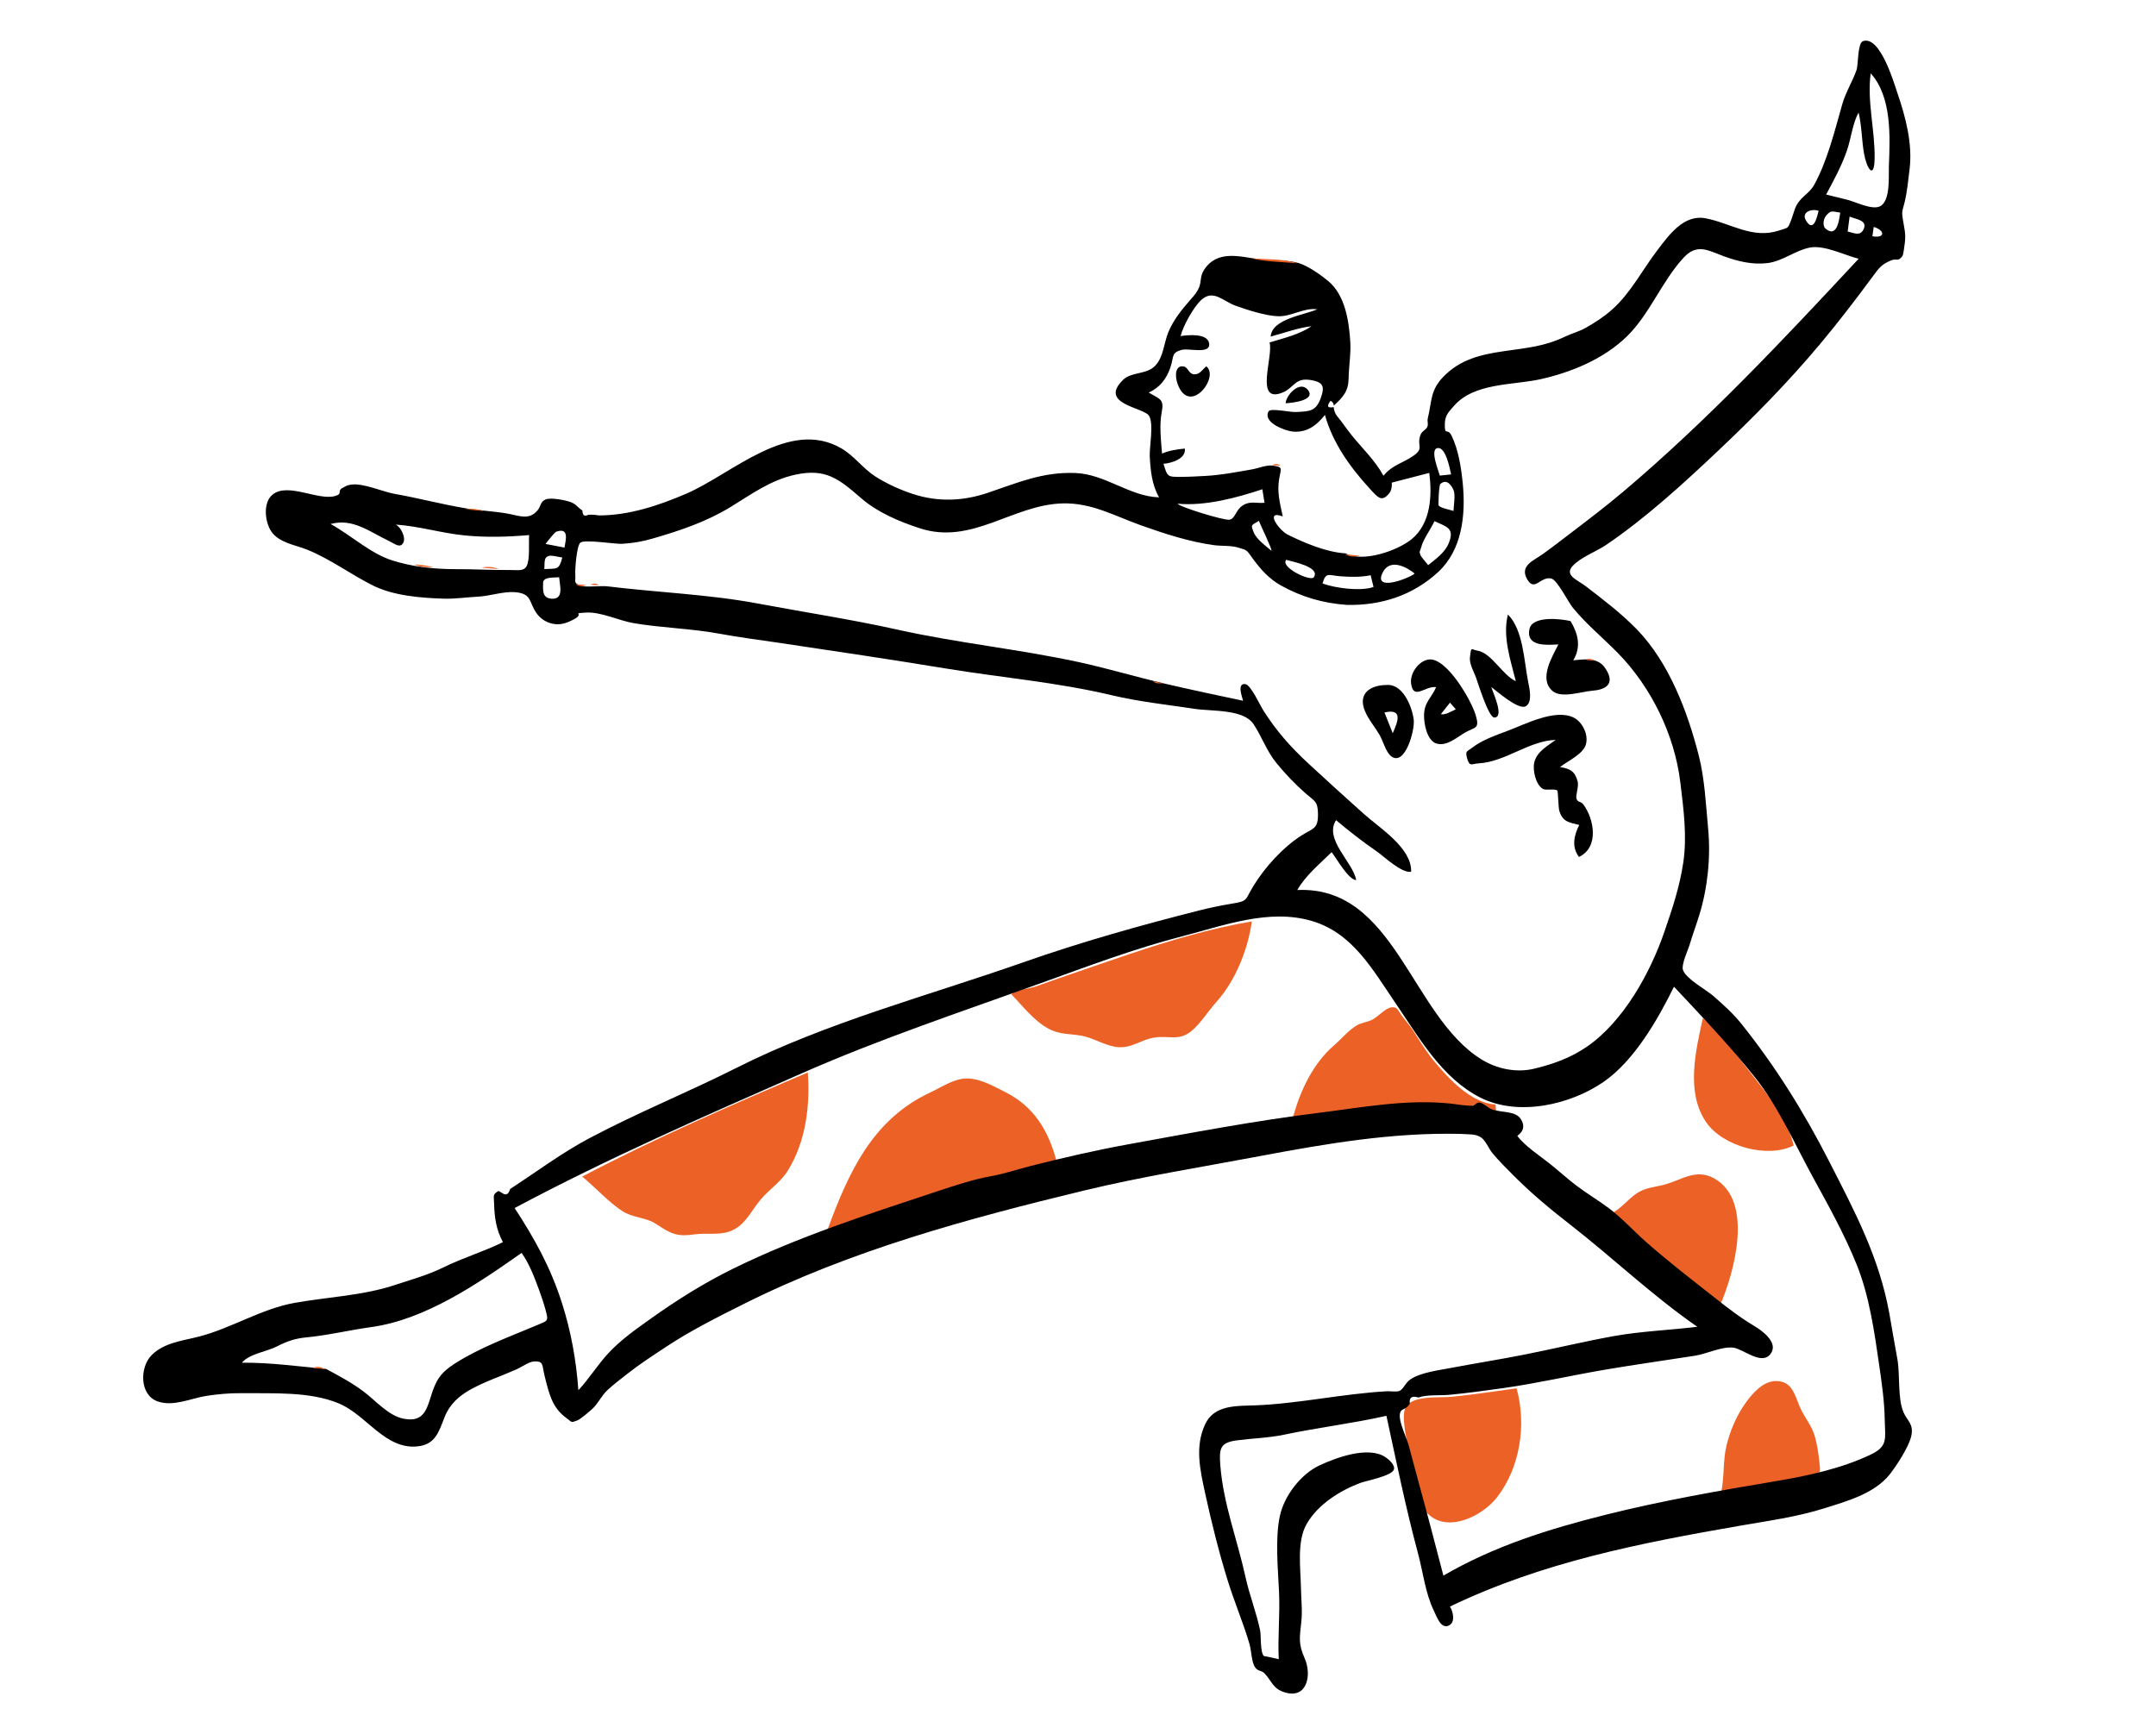<svg width="486" height="391" viewBox="0 0 486 391" fill="none" xmlns="http://www.w3.org/2000/svg">
<path fill-rule="evenodd" clip-rule="evenodd" d="M341.867 313C344.123 321.195 342.684 330.756 337.518 337.497C334.181 341.851 326.245 345.744 321.791 341.211C319.799 339.184 318.957 332.245 318.106 329.007C317.323 326.03 316.014 320.516 316.596 318.017C317.442 314.377 324.206 315.218 327.368 314.899C332.22 314.41 337.037 313.667 341.867 313ZM405.696 317.163C406.758 319.671 408.453 321.332 409.175 324.116C409.647 325.933 409.932 327.755 410.119 329.62C410.345 331.879 410.5 331.793 409.047 332.849C406.83 334.462 401.157 334.338 398.459 334.805C394.937 335.415 391.432 336.133 387.909 336.741C388.763 333.224 388.315 329.437 389.198 325.849C390.056 322.363 391.55 318.922 393.658 316.058C395.226 313.927 397.508 311.374 400.328 311.361C403.965 311.344 404.539 314.431 405.696 317.163ZM182.098 241.789C182.638 249.331 181.636 257.362 177.637 263.843C175.944 266.588 173.478 268.064 171.476 270.428C169.159 273.163 167.903 276.543 164.243 277.714C161.882 278.469 159.111 277.948 156.656 278.288C152.58 278.853 151.377 278.24 147.941 275.977C145.472 274.351 142.627 274.656 140.024 272.874C136.903 270.736 134.186 267.689 131.229 265.268C147.82 256.55 164.924 249.127 182.098 241.789ZM226.695 246.262C233.044 249.466 236.401 254.933 238.216 261.989C220.702 266.284 203.656 271.537 186.453 277.461C191.257 264.354 196.651 252.351 209.792 246.255C212.414 245.038 215.108 243.102 218.092 243.148C221.064 243.193 224.089 244.947 226.695 246.262ZM386.439 265.693C395.465 270.789 390.877 287.075 387.722 294.306C383.708 291.139 379.5 288.054 375.58 284.97C371.296 281.598 367.444 277.259 363.535 273.419C365.605 272.261 366.95 270.42 368.873 269.097C370.778 267.788 372.667 267.694 374.801 267.183C378.886 266.203 382.192 263.295 386.439 265.693ZM316.002 228.995C316.723 229.986 317.584 230.921 318.263 231.94C319.911 234.414 321.337 236.929 323.249 239.224C326.635 243.291 331.565 248.651 337.113 249.022L337.275 250.758C335.638 250.714 334.671 249.202 333.251 249.049C332.137 248.928 330.577 249.842 329.21 249.712C324.985 249.313 320.834 249.086 316.544 249.207C308.077 249.448 299.755 250.896 291.433 252.05C293.023 245.971 295.99 239.745 300.719 235.679C302.353 234.273 303.919 232.34 305.765 231.219C306.875 230.545 308.052 230.494 309.195 229.967C310.518 229.356 312.217 227.322 313.583 227.127C315.012 226.922 315.018 227.639 316.002 228.995ZM383.848 229.549C388.289 233.373 391.702 238.226 395.354 242.819C398.66 246.977 403.139 252.907 404.315 258.26C398.452 261.218 388.398 258.51 384.617 253.038C379.953 246.289 382.239 236.896 383.848 229.549ZM282.183 207.742C281.308 214.084 278.467 221.151 274.201 225.886C272.363 227.928 270.751 230.59 268.662 232.376C265.934 234.708 263.737 233.513 260.571 233.875C257.17 234.263 254.966 236.644 251.341 235.997C248.759 235.537 246.381 234.003 243.955 233.538C241.304 233.029 238.991 233.331 236.355 231.923C233.096 230.183 230.496 226.758 227.961 224.157C229.296 223.024 231.989 222.943 233.696 222.33C235.951 221.521 238.202 220.719 240.469 219.943C245.151 218.343 249.82 216.707 254.512 215.133C263.447 212.135 272.882 209.287 282.183 207.742Z" fill="#EC6226"/>
<path fill-rule="evenodd" clip-rule="evenodd" d="M422.366 51.162L422.074 53.264C424.927 53.792 425.011 51.944 422.366 51.162ZM409.952 47.537C408.422 46.965 405.92 47.803 407.123 49.763C408.821 52.53 409.594 48.918 409.952 47.537ZM286.602 124.162C286.832 123.915 284.121 118.359 283.772 117.427C282.021 118.498 281.903 118.239 282.616 120.03C283.231 121.575 285.373 123.143 286.602 124.162ZM126.753 125.686C125.917 125.608 124.253 125.074 123.544 125.385C122.552 125.821 122.819 126.83 122.699 128.302C125.598 128.158 126.004 128.57 126.753 125.686ZM122.993 122.635C124.411 122.908 125.828 123.181 127.244 123.454C127.547 121.713 128.349 118.833 125.36 119.885C125.08 119.983 123.353 122.069 122.993 122.635ZM289.953 126.215C288.445 127.822 295.442 131.223 296.163 130.134C297.738 127.757 290.97 126.572 289.953 126.215ZM324.562 107.226C325.409 107.136 326.255 107.047 327.101 106.958C326.809 105.634 325.918 100.753 324.066 101.015C322.227 101.275 324.301 106.193 324.562 107.226ZM327.649 115.194C327.673 114.094 328.093 111.655 327.692 110.596C327.419 109.876 326.297 107.689 324.685 109.11C324.342 109.413 324.185 113.816 324.289 113.959C324.729 114.558 327.024 114.964 327.649 115.194ZM318.902 129.318C317.164 127.894 313.387 125.792 311.715 129.013C309.383 133.503 317.394 130.502 318.902 129.318ZM308.972 129.692C306.691 130.151 304.386 130.091 302.078 129.918C299.491 129.723 298.877 128.876 298.124 131.534C300.899 132.613 306.808 133.361 309.615 132.334C309.401 131.454 309.186 130.573 308.972 129.692ZM323.358 117.495C322.559 119.25 320.829 121.549 320.363 123.38C320.021 124.731 319.886 124.056 320.173 125.104C320.275 125.477 321.68 127.042 321.926 127.421C323.631 126.036 325.688 124.621 326.561 122.488C327.959 119.072 326.161 118.798 323.358 117.495ZM284.557 110.306C278.758 112.242 271.634 114.137 265.495 113.561C265.414 114.125 275.907 117.405 277.161 117.168C278.444 116.926 278.545 115.01 280.081 113.987C281.775 112.859 283.173 113.531 285.045 113.355C284.882 112.339 284.72 111.322 284.557 110.306ZM303.649 136.378C298.311 136.011 293.541 134.643 288.819 132.038C286.107 130.542 284.159 128.371 282.346 125.867C280.942 123.928 281.229 124.087 279.024 123.429C277.395 122.944 275.392 123.141 273.719 122.915C268.12 122.16 262.539 120.34 257.213 118.445C251.236 116.318 246.088 113.32 239.522 113.495C228.25 113.796 219.106 122.947 207.347 119.104C202.681 117.579 197.849 115.555 194.075 112.285C189.168 108.034 186.188 105.515 179.273 107.021C173.705 108.233 169.434 111.398 164.664 114.315C159.227 117.639 153.295 119.631 147.233 121.386C144.858 122.074 142.659 122.474 140.171 122.608C138.69 122.688 131.676 121.543 130.809 122.351C129.971 123.134 129.59 128.529 129.679 129.514C129.828 131.157 129.152 131.327 130.789 132.019C131.925 132.499 135.435 132.013 136.844 132.185C148.178 133.574 159.79 133.99 170.942 136.085C181.424 138.054 191.944 139.647 202.308 141.956C215.789 144.96 229.52 146.331 243.008 149.24C249.529 150.646 256.105 152.626 262.548 154.124C268.416 155.487 274.311 156.752 280.213 157.987C279.996 157.117 278.77 153.949 280.728 154.241C281.969 154.426 284.051 159.021 284.705 160.055C287.717 164.816 290.925 168.429 295.022 172.218C299.152 176.036 303.31 179.815 307.502 183.562C310.927 186.624 318.283 191.19 318.093 196.536C316.007 196.962 311.866 192.998 310.304 191.924C307.144 189.751 304.115 187.382 301.168 184.91C298.396 189.26 304.966 194.303 305.713 198.418C304.023 198.425 301.201 193.437 300.176 192.116C297.452 194.839 294.395 197.241 292.434 200.661C314.412 199.655 318.015 228.895 333.88 238.807C337.395 241.003 341.799 241.91 345.817 240.946C350.004 239.941 354.027 238.524 357.71 235.987C365.935 230.321 371.962 219.429 375.181 210.075C376.958 204.909 378.636 199.905 379.44 194.47C380.33 188.451 379.493 182.332 378.768 176.334C377.477 165.647 372.182 154.858 364.682 147.214C361.32 143.788 357.648 140.789 354.57 137.049C353.496 135.744 351.045 130.745 349.697 130.432C347.214 129.855 345.932 133.594 344.213 130.533C342.53 127.538 345.74 126.369 347.695 124.973C349.803 123.467 351.848 121.883 353.909 120.31C357.984 117.2 362.017 114.141 365.931 110.83C385.014 94.685 401.883 76.686 418.973 58.339C415.773 57.527 411.223 55.192 407.97 55.815C404.716 56.439 401.825 58.909 398.394 59.318C395.052 59.717 391.807 58.943 388.708 57.816C385.054 56.487 382.581 54.777 379.516 58.093C374.592 63.42 371.882 70.822 366.712 75.862C361.488 80.957 354.175 83.932 347.372 85.469C341.074 86.891 332.339 86.219 327.724 91.538C326.685 92.734 325.759 93.586 325.699 95.374C325.595 98.555 326.268 96.276 327.22 98.245C328.773 101.452 329.38 105.452 329.731 108.996C330.439 116.168 329.545 124.024 324.187 128.968C318.417 134.292 311.28 136.533 303.649 136.378ZM303.344 124.761C307.251 126.9 315.151 124.113 318.273 121.506C322.522 117.958 322.858 111.782 322.177 106.62C320.201 107.133 318.225 107.646 316.249 108.159C315.406 108.377 314.564 108.596 313.722 108.815C313.798 109.563 313.684 110.261 313.379 110.909C311.517 113.468 310.615 112.197 308.593 109.977C304.267 105.227 300.428 99.871 298.663 93.556C296.687 96.033 294.455 97.63 291.287 97.286C289.9 97.136 284.578 95.359 285.951 92.754C286.388 91.925 290.716 92.968 292.166 92.89C295.193 92.726 296.618 92.788 297.726 89.734C298.649 87.191 298.322 86.146 295.476 85.68C291.863 85.088 291.759 87.39 289.184 88.469C282.646 91.21 287.111 80.295 286.178 77.22C289.391 76.2 292.784 75.491 295.626 73.547C292.477 73.934 289.483 75.063 286.433 75.883C286.693 71.858 294.139 71.001 296.923 69.737C293.915 69.307 291.055 71.432 288.035 71.298C285.213 71.173 281.257 69.902 278.535 68.933C275.735 67.938 273.54 65.164 270.839 67.578C269.069 69.161 266.692 73.474 266.125 75.769C267.887 75.496 272.037 75.129 272.527 77.274C273.155 80.029 267.97 78.425 266.373 78.877C263.947 79.562 264.691 80.318 263.811 82.889C262.944 85.421 261.388 87.446 258.927 88.496C261.663 90.075 262.416 90.047 261.865 92.968C261.323 95.839 261.681 99.066 261.945 102.262C263.573 101.547 265.327 101.317 267.075 101.129C267.415 103.447 264.019 104.429 262.269 104.564C263.187 107.615 263.222 107.52 266.364 107.51C268.123 107.505 269.889 107.396 271.644 107.305C275.219 107.119 278.688 106.435 282.213 105.827C283.559 105.595 285.465 104.806 286.804 104.964C289.26 105.254 288.782 105.538 288.377 107.782C287.827 110.825 288.446 113.128 289.158 116.43C284.956 114.893 288.331 119.595 290.314 120.563C294.22 122.468 299 124.507 303.344 124.761ZM73.516 308.638C76.49 310.23 79.3 311.73 82.011 313.767C84.707 315.793 87.583 319.202 90.997 319.856C95.08 320.639 96.063 318.367 97.073 315.011C98.209 311.236 99.248 309.523 102.475 307.452C108.187 303.788 114.877 301.374 121.119 298.737C123.506 297.729 123.686 297.922 122.979 295.327C122.553 293.761 122.032 292.221 121.473 290.7C120.44 287.892 119.308 284.918 117.579 282.468C107.681 289.439 95.877 297.518 83.693 299.195C78.745 299.875 73.87 301.069 69.017 301.522C66.615 301.746 64.646 302.399 62.53 303.507C60.16 304.747 56.24 305.184 54.534 307.224C60.94 307.177 67.181 308.054 73.516 308.638ZM316.251 317.774C314.267 318.65 316.947 323.678 317.519 325.771C318.379 328.916 319.191 332.074 320.059 335.217C321.894 341.871 323.624 348.551 325.366 355.231C336.846 348.549 349.129 344.724 361.879 341.527C374.581 338.341 387.555 336.074 400.534 333.894C407.626 332.702 415.065 331.074 421.632 327.975C425.715 326.047 424.917 324.269 424.85 320.002C424.787 315.996 424.2 311.913 423.628 307.947C422.547 300.453 421.404 292.283 418.583 285.242C415.833 278.381 412.155 271.785 408.618 265.323C404.42 257.655 400.845 249.398 395.369 242.591C389.661 235.497 383.536 229.062 377.345 222.458C373.64 229.997 368.352 239.139 361.517 243.884C353.997 249.104 342.168 251.788 333.617 247.419C325.004 243.019 319.913 233.993 314.551 226.128C309.382 218.548 304.891 210.348 295.731 207.643C286.044 204.783 275.843 208.677 266.398 211.116C255.628 213.897 245.091 217.888 234.624 221.657C216.451 228.203 198.423 234.193 180.709 241.993C158.908 251.594 137.077 261.119 116.005 272.358C120.564 279.35 124.098 285.722 126.673 293.764C128.678 300.026 129.903 306.657 130.372 313.428C132.825 310.81 134.698 307.697 137.174 305.048C139.974 302.05 143.262 299.743 146.556 297.393C152.519 293.139 158.632 289.288 165.209 286.053C180.14 278.709 196.005 273.651 211.79 268.417C215.366 267.231 219.575 265.854 223.282 265.197C226.432 264.639 229.23 263.66 232.436 262.847C239.706 261.004 247.058 259.313 254.391 257.979C268.482 255.414 282.86 252.681 297.146 250.909C306.832 249.707 316.942 247.757 326.894 248.798C328.576 248.974 330.223 249.33 331.917 249.274C332.389 249.258 332.951 248.509 333.439 248.561C334.38 248.66 335.386 249.788 336.346 250.124C338.512 250.884 341.657 250.412 342.837 252.325C343.782 253.857 343.435 255.07 342.028 256.08C343.722 258.386 347.035 260.512 349.306 262.326C351.345 263.956 353.269 265.711 355.327 267.283C357.537 268.972 360.215 270.566 362.529 272.289C365.549 274.537 368.129 277.416 370.98 279.938C376.099 284.464 381.236 288.406 386.63 292.649C389.534 294.934 392.303 297.085 395.459 298.955C397.184 299.977 401.095 302.777 399.054 305.32C397.017 307.857 392.932 304.105 390.707 303.835C388.146 303.524 384.692 305.24 382.138 305.642C375.379 306.707 368.598 307.644 361.836 308.795C354.118 310.109 346.481 311.883 338.726 312.974C334.722 313.538 330.718 314.082 326.691 314.47C324.615 314.671 321.679 314.37 319.728 315.081C318.252 314.62 317.609 315.07 317.801 316.431C317.439 317.066 316.923 317.514 316.251 317.774ZM102.379 128.319C106.601 128.29 110.79 128.551 115.018 128.512C116.646 128.497 118.047 128.849 118.705 127.644C119.51 126.17 119.139 122.322 119.277 120.635C114.34 121.059 109.81 121.191 104.881 120.728C99.603 120.232 94.48 118.617 89.181 118.267C90.31 118.727 91.603 121.227 90.866 122.444C90.133 123.655 88.936 122.562 87.775 122.013C83.292 119.896 79.559 116.768 74.524 118.135C79.16 120.7 83.559 124.812 88.4 126.344C92.965 127.788 97.57 128.28 102.379 128.319ZM416.018 44.939C418.073 45.351 422.083 47.551 423.927 46.442C426.178 45.089 425.705 39.598 425.787 37.461C426.039 30.893 426.505 21.856 421.689 16.532C420.815 22.843 422.704 29.442 422.569 35.824C422.467 40.612 420.781 37.997 420.184 34.608C419.638 31.507 419.698 28.449 418.954 25.364C417.588 27.862 417.27 31.252 416.306 34.01C415.091 37.488 413.372 40.642 411.64 43.866C413.104 44.207 414.56 44.568 416.018 44.939ZM122.43 131.238C122.405 133.077 122.161 134.805 124.307 134.974C127.148 135.197 126.216 132.092 126.036 130.133C125.014 130.281 122.673 129.976 122.43 131.238ZM414.83 47.94C413.048 47.704 412.778 47.272 411.648 48.608C410.93 49.455 410.861 50.993 411.484 51.527C414.183 53.843 414.609 49.24 414.83 47.94ZM416.496 52.204C417.882 52.497 419.239 53.288 420.018 51.814C421.161 49.651 418.43 49.471 416.934 48.829C416.788 49.953 416.642 51.079 416.496 52.204ZM329.368 255.646C314.038 255.258 298.935 257.835 283.887 260.671C270.576 263.179 257.363 265.27 244.346 268.418C218.11 274.762 191.831 281.862 167.48 294.074C161.564 297.041 155.656 300.005 150.203 303.614C147.272 305.553 144.287 307.471 141.512 309.658C139.985 310.86 138.406 312.047 136.975 313.365C135.664 314.573 134.92 316.239 133.743 317.42C133.189 317.976 130.801 320.031 130.092 320.262C128.571 320.759 129.173 320.799 127.635 319.67C124.42 317.313 123.776 314.171 122.807 310.391C122.125 307.73 122.648 306.849 120.408 306.94C119.267 306.986 117.551 308.229 116.495 308.699C113.082 310.219 109.394 311.429 106.119 313.242C103.471 314.708 101.352 316.592 100.218 319.494C98.879 322.921 98.1 325.718 94.037 326.103C86.788 326.788 82.624 319.037 76.426 316.429C69.797 313.639 61.337 314.188 54.338 314.098C51.789 314.065 49.013 314.329 46.582 314.697C43.146 315.218 39.081 317.219 35.516 315.947C31.412 314.482 31.474 308.229 34.193 305.507C37.036 302.663 41.254 302.273 44.891 301.328C52.242 299.419 58.928 295.069 66.433 293.732C73.897 292.403 81.805 292.114 89.082 289.691C92.79 288.456 96.393 287.493 99.917 285.756C104.306 283.591 109.034 282.183 113.37 280.055C111.878 277.244 111.474 274.635 111.383 271.485C111.323 269.383 111.004 269.381 112.365 268.501C112.634 268.65 112.904 268.8 113.173 268.95C114.028 269.602 114.637 269.304 115.002 268.057C121.02 264.142 126.582 259.936 133.004 256.535C143.774 250.83 155.175 246.222 165.942 240.788C186.399 230.466 209.182 224.509 230.702 216.947C243.721 212.372 257.05 208.624 270.389 205.25C272.727 204.659 275.058 204.169 277.435 203.777C281.461 203.112 280.509 203.072 282.54 199.75C285.145 195.487 289.281 190.939 293.48 188.298C296.068 186.669 297.173 186.913 297.092 183.349C297.031 180.626 296.334 180.653 294.257 178.83C291.909 176.767 289.728 174.479 287.745 172.046C285.481 169.27 284.467 166.124 282.573 163.271C280.284 159.822 273.203 160.408 269.24 159.807C263.032 158.867 256.721 158.195 250.606 156.743C238.257 153.811 225.844 152.786 213.341 150.736C200.773 148.676 188.209 146.797 175.639 144.931C171.127 144.261 166.557 143.685 162.07 142.854C155.788 141.691 149.177 141.574 142.804 140.486C139.522 139.925 135.503 137.938 132.202 138.107C128.66 138.29 131.827 138.246 129.497 139.553C128.451 140.14 127.241 140.665 126.036 140.733C124.137 140.84 122.224 139.968 121.062 138.413C119.126 135.822 120.06 133.836 116.114 133.509C113.517 133.294 110.485 134.369 107.846 134.511C105.26 134.649 102.571 135.052 99.984 134.97C94.81 134.806 88.644 134.319 83.946 131.947C78.967 129.433 74.523 126.08 69.285 123.943C66.657 122.87 62.918 122.415 61.156 119.821C59.685 117.655 59.23 113.251 61.485 111.475C64.945 108.752 71.653 112.873 75.482 111.844C77.439 111.317 75.823 110.683 77.303 109.95C78.221 109.495 78.083 109.427 79.171 109.262C81.854 108.855 86.248 110.871 88.976 111.349C94.359 112.293 99.694 113.733 105.072 114.615C108.142 115.119 111.264 115.246 114.342 115.781C117.022 116.248 119.225 117.374 121.17 115.065C121.99 114.091 121.739 113.087 123.054 112.58C124.233 112.125 127.619 112.777 128.758 113.246C130.002 113.757 130.28 114.495 131.281 115.078C131.306 116.182 131.739 116.512 132.579 116.069C133.362 116.006 134.141 116.05 134.917 116.202C141.749 116.233 148.548 113.959 154.761 111.274C165.057 106.825 177.841 94.231 189.651 101.082C192.557 102.767 194.464 105.578 197.293 107.404C199.806 109.025 203.02 110.477 205.846 111.392C211.492 113.219 217.106 112.991 222.699 111.098C229.52 108.791 235.013 106.374 242.364 106.639C249.175 106.885 254.61 111.928 261.281 112.129C259.651 109.321 259.349 106.096 259.177 102.911C259.065 100.828 260.149 95.375 258.974 93.689C257.677 91.826 247.547 91.073 253.196 85.606C255.046 83.816 258.459 84.465 260.371 82.488C262.301 80.493 262.339 77.373 263.369 74.883C264.533 72.065 266.454 69.737 268.422 67.489C269.256 66.536 269.819 65.932 270.294 64.787C270.844 63.459 270.478 62.337 271.358 60.938C274.329 56.214 279.513 57.858 284.025 58.488C286.761 58.869 290.073 58.506 292.728 59.306C294.861 59.95 297.636 61.901 299.371 63.333C303.195 66.487 304.084 72.308 304.378 77.077C304.551 79.869 304.044 82.5 304.003 85.282C303.959 88.195 302.78 89.514 300.66 91.445C300.621 90.908 300.376 90.548 299.925 90.364C299.002 91.582 299.238 92.057 300.635 91.791C300.688 92.519 300.931 93.174 301.362 93.755C302.516 95.131 303.511 96.651 304.636 98.054C307.096 101.12 309.966 103.782 311.859 107.263C313.844 104.785 316.371 104.379 318.738 102.67C321.042 101.008 319.321 100.513 320.176 98.111C320.519 97.148 321.418 96.978 321.735 96.233C322.034 95.526 321.669 95.08 321.854 94.304C322.776 90.449 322.393 88.06 325.264 85.038C329.103 80.996 333.834 79.928 339.112 79.16C344.377 78.394 348.117 78.121 352.798 75.89C354.422 75.116 355.958 74.763 357.501 73.884C359.586 72.696 361.527 71.443 363.339 69.84C367.55 66.114 370.169 60.923 373.574 56.446C376.3 52.863 379.587 48.276 384.507 49.222C390.103 50.299 395.034 53.947 400.99 51.98C403.2 51.251 402.961 51.699 403.838 49.401C404.129 48.636 404.318 47.864 404.601 47.112C405.663 44.296 407.697 43.943 408.959 41.65C411.937 36.238 413.568 29.488 415.264 23.547C416.051 20.788 417.578 18.396 418.508 15.751C418.896 14.645 418.72 9.718 419.928 9.286C423.823 7.894 426.975 18.836 427.686 20.905C429.542 26.314 431.177 32.417 430.444 38.207C430.143 40.593 429.903 43.357 429.307 45.694C428.766 47.815 428.65 47.675 428.959 49.597C429.273 51.553 429.647 52.725 429.378 54.774C429.302 55.346 429.059 57.461 428.829 57.754C427.762 59.116 427.617 58.164 426.289 58.708C424.141 59.589 423.61 60.345 422.089 62.41C418.286 67.572 414.316 72.75 410.207 77.65C402.997 86.247 395.416 93.954 387.323 101.6C379.381 109.104 371.077 116.717 362.061 122.847C359.871 124.337 356.269 125.644 354.506 127.599C352.574 129.74 355.502 130.668 357.482 132.187C361.416 135.203 365.461 138.291 368.892 141.808C376.205 149.305 380.382 160.351 382.944 170.382C384.277 175.602 384.551 181.586 385.056 186.992C385.648 193.334 384.915 200.273 383.05 206.306C382.343 208.594 381.511 210.835 380.825 213.132C380.508 214.191 378.957 217.476 379.378 218.697C380.074 220.714 384.644 223.164 386.24 224.566C388.422 226.484 390.654 228.465 392.482 230.751C400.259 240.471 406.619 250.672 412.332 261.855C418.142 273.229 423.626 283.492 425.918 296.275C426.517 299.616 427.05 302.96 427.68 306.295C428.357 309.884 427.703 315.061 429.057 318.339C429.894 320.368 431.462 321.006 430.823 323.811C430.271 326.235 427.466 330.54 425.941 332.449C422.469 336.797 416.131 338.509 411.127 340.085C405.053 341.997 398.557 342.879 392.303 343.967C369.774 347.886 347.695 352.166 326.842 362.21C327.544 363.307 328.11 365.677 326.686 366.433C324.795 367.436 323.866 364.456 323.216 363.139C321.322 359.307 320.758 354.351 319.626 350.151C316.867 339.906 314.771 329.555 312.524 319.199C304.855 320.93 297.091 321.85 289.462 323.456C285.943 324.197 282.377 324.266 278.834 324.733C275.029 325.235 274.786 326.519 275.086 330.414C275.748 339.003 278.944 347.242 280.768 355.594C281.653 359.644 283.201 363.501 284.043 367.533C284.317 368.845 284.02 372.379 284.883 373.358C284.846 373.316 287.788 373.943 288.253 374.068C288.003 368.995 288.556 364.017 288.32 358.954C288.077 353.722 287.41 346.862 288.5 341.794C289.492 337.188 293.274 332.316 297.45 330.372C301.086 328.678 308.305 325.961 312.232 328.472C312.922 328.914 314.585 330.283 314.197 331.344C313.673 332.776 307.86 333.875 306.68 334.319C302.059 336.055 297.173 339.099 294.584 343.511C292.255 347.482 293.186 353.619 293.264 358.171C293.308 360.759 293.62 363.162 293.328 365.741C292.915 369.389 292.699 370.711 294.09 373.861C295.72 377.551 294.713 382.944 289.831 381.617C286.911 380.823 286.794 379.114 285.035 377.255C284.37 376.551 283.622 376.863 282.971 375.975C282.097 374.786 282.102 372.153 281.66 370.651C280.246 365.844 278.243 361.171 276.747 356.336C274.736 349.833 273.089 343.251 271.647 336.594C270.527 331.419 269.312 326.178 271.641 321.141C273.709 316.67 278.773 317.003 282.972 316.842C292.696 316.47 302.746 314.209 312.668 313.663C313.381 313.623 314.871 313.885 315.511 313.566C316.395 313.126 316.729 311.845 317.874 311.026C320.06 309.46 324.385 308.916 326.912 308.435C332.643 307.344 338.344 306.458 344.041 305.319C350.591 304.011 357.079 302.447 363.636 301.257C369.914 300.118 376.254 299.903 382.606 299.129C372.528 292.157 363.654 283.657 353.958 276.104C349.461 272.601 345.295 269.155 341.26 265.105C339.579 263.419 337.917 261.779 336.391 259.941C335.583 258.967 334.868 257.105 333.84 256.425C332.547 255.57 331.073 255.798 329.368 255.646Z" fill="black"/>
<path fill-rule="evenodd" clip-rule="evenodd" d="M292.379 59.356C289.046 59.045 285.226 59.022 281.99 58.227C284.848 58.492 289.763 58.319 292.379 59.356Z" fill="#EC6226"/>
<path fill-rule="evenodd" clip-rule="evenodd" d="M109.164 115.231C107.745 115.097 106.327 114.962 104.909 114.828C106.357 114.602 107.772 114.773 109.164 115.231Z" fill="#EC6226"/>
<path fill-rule="evenodd" clip-rule="evenodd" d="M196.507 148.342C197.455 148.429 198.402 148.517 199.344 148.605C198.394 148.518 197.45 148.43 196.507 148.342Z" fill="#EC6226"/>
<path fill-rule="evenodd" clip-rule="evenodd" d="M293.077 358.505C293.118 357.316 293.16 356.126 293.201 354.939C293.16 356.129 293.118 357.317 293.077 358.505Z" fill="#EC6226"/>
<path fill-rule="evenodd" clip-rule="evenodd" d="M287.874 367.727C287.857 368.578 287.841 369.429 287.824 370.277C287.841 369.425 287.857 368.576 287.874 367.727Z" fill="#EC6226"/>
<path fill-rule="evenodd" clip-rule="evenodd" d="M309.065 327.928C308.112 327.929 307.159 327.93 306.207 327.932C307.16 327.93 308.113 327.929 309.065 327.928Z" fill="#EC6226"/>
<path fill-rule="evenodd" clip-rule="evenodd" d="M173.467 144.604C174.097 144.69 174.727 144.776 175.352 144.862C174.72 144.776 174.093 144.69 173.467 144.604Z" fill="#EC6226"/>
<path fill-rule="evenodd" clip-rule="evenodd" d="M280.098 58.057C279.31 57.986 278.521 57.916 277.734 57.845C278.522 57.916 279.31 57.986 280.098 58.057Z" fill="#EC6226"/>
<path fill-rule="evenodd" clip-rule="evenodd" d="M288.013 354.452C287.99 355.303 287.967 356.154 287.944 357.001C287.967 356.15 287.99 355.301 288.013 354.452Z" fill="#EC6226"/>
<path fill-rule="evenodd" clip-rule="evenodd" d="M169.683 144.276C170.314 144.345 170.946 144.413 171.572 144.48C170.938 144.412 170.31 144.344 169.683 144.276Z" fill="#EC6226"/>
<path fill-rule="evenodd" clip-rule="evenodd" d="M179.569 145.723C180.202 145.786 180.834 145.848 181.46 145.911C180.825 145.848 180.197 145.785 179.569 145.723Z" fill="#EC6226"/>
<path fill-rule="evenodd" clip-rule="evenodd" d="M282.817 316.793C282.022 316.798 281.228 316.803 280.434 316.808C281.229 316.803 282.023 316.798 282.817 316.793Z" fill="#EC6226"/>
<path fill-rule="evenodd" clip-rule="evenodd" d="M255.277 157.948C255.751 157.99 256.226 158.031 256.696 158.074C256.219 158.032 255.748 157.99 255.277 157.948Z" fill="#EC6226"/>
<path fill-rule="evenodd" clip-rule="evenodd" d="M288.324 363.17C288.269 363.847 288.214 364.524 288.16 365.199C288.215 364.521 288.27 363.845 288.324 363.17Z" fill="#EC6226"/>
<path fill-rule="evenodd" clip-rule="evenodd" d="M329.236 255.857C329.711 255.899 330.185 255.941 330.655 255.985C330.179 255.943 329.707 255.9 329.236 255.857Z" fill="#EC6226"/>
<path fill-rule="evenodd" clip-rule="evenodd" d="M182.87 99.41C182.075 99.417 181.281 99.424 180.486 99.43C181.281 99.424 182.075 99.417 182.87 99.41Z" fill="#EC6226"/>
<path fill-rule="evenodd" clip-rule="evenodd" d="M89.946 111.354C89.321 111.228 88.697 111.103 88.071 110.977C88.696 111.103 89.321 111.228 89.946 111.354Z" fill="#EC6226"/>
<path fill-rule="evenodd" clip-rule="evenodd" d="M100.735 113.431L98.867 112.971L100.735 113.431Z" fill="#EC6226"/>
<path fill-rule="evenodd" clip-rule="evenodd" d="M75.597 112.057C74.972 111.928 74.347 111.799 73.723 111.669C74.347 111.799 74.972 111.928 75.597 112.057Z" fill="#EC6226"/>
<path fill-rule="evenodd" clip-rule="evenodd" d="M322.577 255.719C322.893 255.763 323.208 255.807 323.519 255.85C323.203 255.806 322.89 255.762 322.577 255.719Z" fill="#EC6226"/>
<path fill-rule="evenodd" clip-rule="evenodd" d="M257.223 93.189C257.537 93.24 257.852 93.293 258.163 93.345C257.847 93.292 257.535 93.24 257.223 93.189Z" fill="#EC6226"/>
<path fill-rule="evenodd" clip-rule="evenodd" d="M363.639 301.349C363 301.39 362.362 301.43 361.724 301.471C362.363 301.43 363.001 301.39 363.639 301.349Z" fill="#EC6226"/>
<path fill-rule="evenodd" clip-rule="evenodd" d="M384.574 199.466C384.615 198.958 384.656 198.45 384.697 197.943C384.657 198.452 384.615 198.959 384.574 199.466Z" fill="#EC6226"/>
<path fill-rule="evenodd" clip-rule="evenodd" d="M271.783 160.005C272.1 160.034 272.416 160.063 272.729 160.092C272.411 160.062 272.097 160.034 271.783 160.005Z" fill="#EC6226"/>
<path fill-rule="evenodd" clip-rule="evenodd" d="M142.814 140.756C143.131 140.778 143.448 140.801 143.761 140.824C143.443 140.802 143.128 140.779 142.814 140.756Z" fill="#EC6226"/>
<path fill-rule="evenodd" clip-rule="evenodd" d="M93.415 127.237C94.88 127.376 96.244 127.43 97.648 127.91C96.273 127.797 94.645 127.968 93.415 127.237Z" fill="#EC6226"/>
<path fill-rule="evenodd" clip-rule="evenodd" d="M108.599 127.989C109.622 127.671 111.331 127.805 112.387 128.286C111.124 128.186 109.861 128.088 108.599 127.989Z" fill="#EC6226"/>
<path fill-rule="evenodd" clip-rule="evenodd" d="M303.226 124.977C304.329 125.077 305.433 125.177 306.536 125.276C305.402 125.566 304.291 125.574 303.226 124.977Z" fill="#EC6226"/>
<path fill-rule="evenodd" clip-rule="evenodd" d="M414.813 47.757C414.026 47.65 413.238 47.543 412.457 47.435C413.246 47.543 414.029 47.65 414.813 47.757Z" fill="#EC6226"/>
<path fill-rule="evenodd" clip-rule="evenodd" d="M70.54 308.411C71.533 307.913 72.458 308.259 73.377 308.672C72.431 308.585 71.486 308.498 70.54 308.411Z" fill="#EC6226"/>
<path fill-rule="evenodd" clip-rule="evenodd" d="M129.717 128.018C129.702 128.869 129.687 129.72 129.672 130.569C129.687 129.717 129.702 128.867 129.717 128.018Z" fill="#EC6226"/>
<path fill-rule="evenodd" clip-rule="evenodd" d="M100.011 128.157C100.805 128.154 101.599 128.151 102.393 128.149C101.599 128.151 100.805 128.154 100.011 128.157Z" fill="#EC6226"/>
<path fill-rule="evenodd" clip-rule="evenodd" d="M303.723 136.403C303.089 136.359 302.456 136.316 301.828 136.272C302.464 136.315 303.094 136.359 303.723 136.403Z" fill="#EC6226"/>
<path fill-rule="evenodd" clip-rule="evenodd" d="M128.215 298.06C128.214 298.912 128.212 299.763 128.211 300.615C128.212 299.762 128.214 298.911 128.215 298.06Z" fill="#EC6226"/>
<path fill-rule="evenodd" clip-rule="evenodd" d="M265.073 154.652C265.854 154.807 266.637 154.962 267.417 155.117C266.635 154.962 265.854 154.807 265.073 154.652Z" fill="#EC6226"/>
<path fill-rule="evenodd" clip-rule="evenodd" d="M103.48 120.666C102.846 120.629 102.212 120.592 101.583 120.557C102.219 120.595 102.85 120.63 103.48 120.666Z" fill="#EC6226"/>
<path fill-rule="evenodd" clip-rule="evenodd" d="M259.919 153.596C260.701 153.749 261.482 153.903 262.263 154.056C261.464 154.017 260.616 154.287 259.919 153.596Z" fill="#EC6226"/>
<path fill-rule="evenodd" clip-rule="evenodd" d="M111.043 121.385C110.567 121.358 110.092 121.33 109.621 121.302C110.098 121.33 110.571 121.357 111.043 121.385Z" fill="#EC6226"/>
<path fill-rule="evenodd" clip-rule="evenodd" d="M247.314 150.427C248.095 150.584 248.877 150.743 249.658 150.9C248.876 150.742 248.095 150.584 247.314 150.427Z" fill="#EC6226"/>
<path fill-rule="evenodd" clip-rule="evenodd" d="M416.347 52.32C417.128 52.48 417.909 52.641 418.69 52.801C417.908 52.641 417.128 52.48 416.347 52.32Z" fill="#EC6226"/>
<path fill-rule="evenodd" clip-rule="evenodd" d="M218.671 145.295C219.458 145.378 220.246 145.462 221.033 145.545C220.245 145.462 219.458 145.378 218.671 145.295Z" fill="#EC6226"/>
<path fill-rule="evenodd" clip-rule="evenodd" d="M415.979 45.138C416.761 45.293 417.542 45.448 418.324 45.604C417.542 45.448 416.761 45.293 415.979 45.138Z" fill="#EC6226"/>
<path fill-rule="evenodd" clip-rule="evenodd" d="M129.735 131.71C130.525 131.767 131.315 131.824 132.103 131.881C131.284 132.328 130.497 132.224 129.735 131.71Z" fill="#EC6226"/>
<path fill-rule="evenodd" clip-rule="evenodd" d="M286.135 80.348C286.194 79.671 286.253 78.994 286.312 78.32C286.253 78.999 286.194 79.674 286.135 80.348Z" fill="#EC6226"/>
<path fill-rule="evenodd" clip-rule="evenodd" d="M285.929 82.884C285.988 82.207 286.046 81.53 286.105 80.856C286.046 81.534 285.988 82.209 285.929 82.884Z" fill="#EC6226"/>
<path fill-rule="evenodd" clip-rule="evenodd" d="M288.475 206.527C287.999 206.494 287.524 206.461 287.054 206.428C287.531 206.461 288.003 206.494 288.475 206.527Z" fill="#EC6226"/>
<path fill-rule="evenodd" clip-rule="evenodd" d="M329.796 112.043C329.723 112.718 329.65 113.394 329.578 114.067C329.651 113.39 329.724 112.717 329.796 112.043Z" fill="#EC6226"/>
<path fill-rule="evenodd" clip-rule="evenodd" d="M339.964 241.144C340.759 241.134 341.554 241.125 342.348 241.115C341.553 241.125 340.758 241.134 339.964 241.144Z" fill="#EC6226"/>
<path fill-rule="evenodd" clip-rule="evenodd" d="M286.763 104.848C287.428 104.48 288.06 104.518 288.655 105.023C288.023 104.965 287.393 104.906 286.763 104.848Z" fill="#EC6226"/>
<path fill-rule="evenodd" clip-rule="evenodd" d="M292.123 97.555C291.808 97.502 291.493 97.449 291.183 97.397C291.499 97.45 291.811 97.502 292.123 97.555Z" fill="#EC6226"/>
<path fill-rule="evenodd" clip-rule="evenodd" d="M295.168 200.411C295.792 200.548 296.416 200.685 297.04 200.821C296.416 200.685 295.792 200.548 295.168 200.411Z" fill="#EC6226"/>
<path fill-rule="evenodd" clip-rule="evenodd" d="M273.619 254.325C274.256 254.309 274.892 254.294 275.529 254.278C274.892 254.293 274.256 254.309 273.619 254.325Z" fill="#EC6226"/>
<path fill-rule="evenodd" clip-rule="evenodd" d="M260.049 257.145C260.686 257.126 261.322 257.107 261.96 257.088C261.323 257.107 260.686 257.126 260.049 257.145Z" fill="#EC6226"/>
<path fill-rule="evenodd" clip-rule="evenodd" d="M254.25 258.156C254.888 258.122 255.526 258.089 256.164 258.054L254.25 258.156Z" fill="#EC6226"/>
<path fill-rule="evenodd" clip-rule="evenodd" d="M248.453 259.139L250.366 259.051C249.728 259.08 249.09 259.109 248.453 259.139Z" fill="#EC6226"/>
<path fill-rule="evenodd" clip-rule="evenodd" d="M370.74 307.757C370.263 307.733 369.786 307.709 369.316 307.685C369.795 307.71 370.267 307.734 370.74 307.757Z" fill="#EC6226"/>
<path fill-rule="evenodd" clip-rule="evenodd" d="M273.501 156.473C274.125 156.608 274.749 156.744 275.373 156.879C274.749 156.744 274.125 156.608 273.501 156.473Z" fill="#EC6226"/>
<path fill-rule="evenodd" clip-rule="evenodd" d="M391.048 58.748C390.731 58.729 390.413 58.71 390.1 58.691C390.418 58.711 390.733 58.729 391.048 58.748Z" fill="#EC6226"/>
<path fill-rule="evenodd" clip-rule="evenodd" d="M108.677 121.202C108.361 121.163 108.045 121.124 107.733 121.086C108.051 121.124 108.364 121.163 108.677 121.202Z" fill="#EC6226"/>
<path fill-rule="evenodd" clip-rule="evenodd" d="M242.195 148.932C242.819 149.069 243.444 149.207 244.067 149.345C243.443 149.207 242.819 149.069 242.195 148.932Z" fill="#EC6226"/>
<path fill-rule="evenodd" clip-rule="evenodd" d="M170.824 136.121C171.449 136.245 172.075 136.37 172.699 136.494C172.075 136.37 171.449 136.245 170.824 136.121Z" fill="#EC6226"/>
<path fill-rule="evenodd" clip-rule="evenodd" d="M122.315 131.412C122.313 131.924 122.312 132.435 122.309 132.945C122.311 132.433 122.313 131.922 122.315 131.412Z" fill="#EC6226"/>
<path fill-rule="evenodd" clip-rule="evenodd" d="M115.695 128.611C116.332 128.59 116.969 128.57 117.606 128.55C116.969 128.571 116.332 128.59 115.695 128.611Z" fill="#EC6226"/>
<path fill-rule="evenodd" clip-rule="evenodd" d="M133.061 131.822C133.717 131.535 134.36 131.412 134.953 131.984C134.322 131.93 133.691 131.876 133.061 131.822Z" fill="#EC6226"/>
<path fill-rule="evenodd" clip-rule="evenodd" d="M351.657 172.932C353.942 173.31 355.024 173.863 355.642 176.24C355.928 177.342 355.101 179.415 355.38 180.11C355.75 181.033 356.304 180.545 356.95 181.42C359.312 184.62 360.545 190.991 355.934 193.199C354.206 190.943 354.807 188.324 355.991 185.993C353.502 185.376 352.211 185.283 351.441 182.61C351.349 182.289 351.163 178.362 351.086 178.277C350.572 177.7 348.487 178.283 347.773 177.853C346.195 176.902 345.45 173.72 345.847 171.93C346.394 169.461 348.827 168.2 350.675 166.815C344.743 166.972 339.289 171.777 333.356 172.099C331.707 172.188 331.292 172.975 330.719 170.979C330.211 169.206 330.761 169.436 331.88 168.555C334.098 166.809 337.501 165.658 340.121 164.662C343.925 163.215 350.486 159.827 354.606 161.721C356.662 162.667 358.121 165.566 357.49 167.831C356.875 170.041 353.326 171.603 351.657 172.932Z" fill="black"/>
<path fill-rule="evenodd" clip-rule="evenodd" d="M354.031 140.03C355.729 142.868 356.474 145.866 354.638 148.863C357.249 148.633 360.156 148.122 361.857 150.657C364.317 154.321 361.775 155.521 358.908 155.73C356.606 155.897 352.038 157.492 350.02 155.827C346.704 153.091 350.004 147.91 351.282 145.29C349.175 145.361 343.857 146.029 344.775 141.798C345.436 138.749 351.962 139.521 354.031 140.03Z" fill="black"/>
<path fill-rule="evenodd" clip-rule="evenodd" d="M326.851 158.417L324.796 161.013C325.837 161.262 327.25 160.315 328.167 159.917C327.729 159.417 327.29 158.917 326.851 158.417ZM323.729 154.92C321.287 154.553 318.65 157.976 318.088 154.15C317.759 151.909 319.716 149.038 322.017 148.693C326.03 148.091 331.641 157.853 332.644 161.218C333.569 164.319 332.583 163.891 330.46 165.039C328.622 166.034 326.233 168.342 323.847 167.643C321.665 167.003 320.992 163.255 321.002 161.302C321.017 158.291 322.705 157.322 323.729 154.92Z" fill="black"/>
<path fill-rule="evenodd" clip-rule="evenodd" d="M336.161 154.909C336.53 156.119 339.196 161.778 336.831 161.764C335.516 161.757 333.036 153.59 332.682 152.657C332.196 151.375 331.172 149.607 331.352 148.155C331.664 145.643 331.533 146.436 333.12 146.709C336.213 147.243 338.769 152.292 341.692 153.572C340.481 148.751 338.665 143.467 339.908 138.545C343.39 141.996 343.54 149.106 344.494 153.828C344.784 155.266 345.475 158.21 344.009 159.184C342.35 160.287 337.282 155.674 336.161 154.909Z" fill="black"/>
<path fill-rule="evenodd" clip-rule="evenodd" d="M313.945 165.304C315.099 162.706 316.339 159.666 312.078 160.628C312.7 162.187 313.323 163.745 313.945 165.304ZM312.564 154.436C316.22 154.125 318.3 159.27 318.678 162.261C318.98 164.646 316.666 172.972 313.546 170.459C312.383 169.522 311.729 166.963 310.969 165.669C309.927 163.897 308.468 162.207 307.677 160.302C306.002 156.266 309.005 154.447 312.564 154.436Z" fill="black"/>
<path fill-rule="evenodd" clip-rule="evenodd" d="M312.726 154.519C311.931 154.53 311.136 154.542 310.341 154.553C311.137 154.542 311.932 154.53 312.726 154.519Z" fill="#EC6226"/>
<path fill-rule="evenodd" clip-rule="evenodd" d="M354.382 140.301C353.759 140.148 353.137 139.995 352.514 139.842C353.136 139.995 353.759 140.148 354.382 140.301Z" fill="#EC6226"/>
<path fill-rule="evenodd" clip-rule="evenodd" d="M359.392 148.969C358.762 148.907 358.132 148.847 357.501 148.785C358.168 148.416 358.798 148.484 359.392 148.969Z" fill="#EC6226"/>
<path fill-rule="evenodd" clip-rule="evenodd" d="M271.919 82.591C274.998 84.963 268.182 93.843 265.481 86.643C264.728 84.634 264.963 82.138 266.951 82.659C267.846 82.894 267.969 84.341 269.212 84.395C270.444 84.45 271.049 83.314 271.919 82.591Z" fill="black"/>
<path fill-rule="evenodd" clip-rule="evenodd" d="M289.808 90.914C289.857 89.138 293.036 85.611 294.848 87.942C296.667 90.281 291.184 90.859 289.808 90.914Z" fill="black"/>
</svg>
